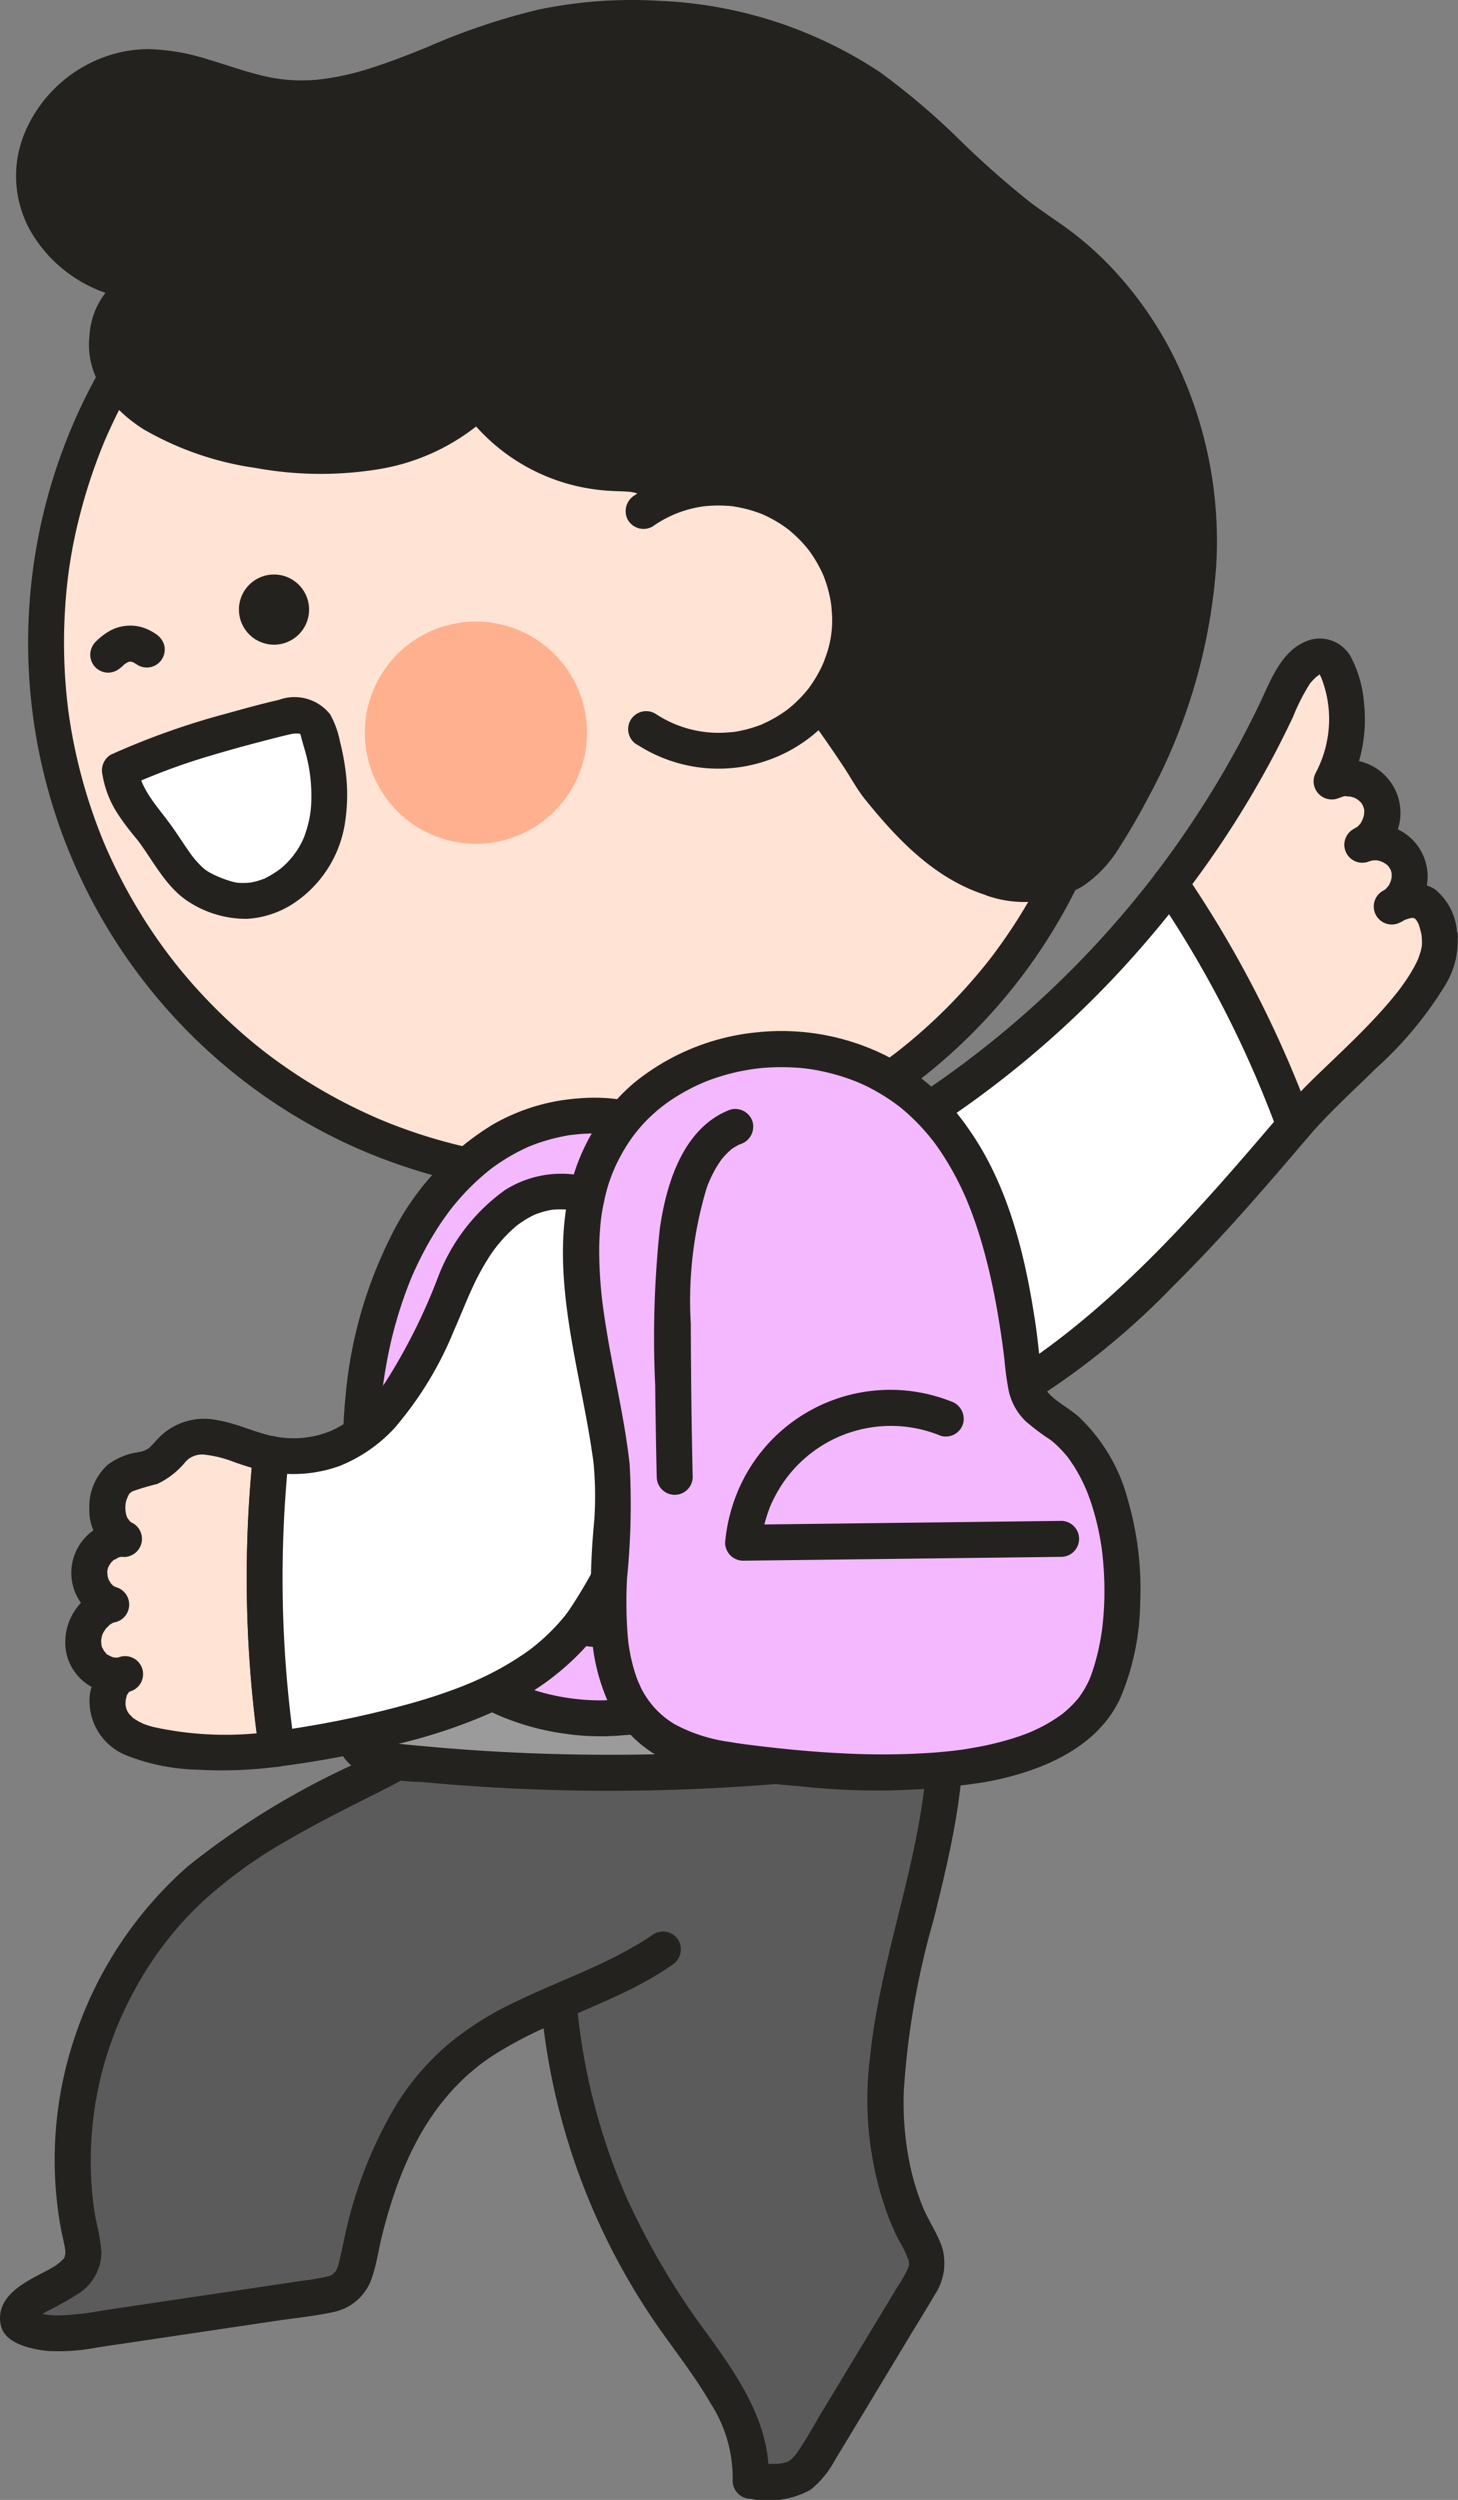 <svg xmlns="http://www.w3.org/2000/svg" width="84.851" height="145.431" viewBox="0 0 84.851 145.431">
  <rect x="0" y="0" width="84.851" height="145.431" fill="#808080" stroke="none"/>
  <g id="img_" transform="translate(-543.607 -739.114)">
    <path id="패스_5023" data-name="패스 5023" d="M600.131,906.364a37.145,37.145,0,0,0,4.5,34.521c2.07,2.942,4.673,5.968,4.434,9.428,1.87.114,2.794.261,3.782-1.374l5.883-9.737a3.209,3.209,0,0,0,.591-1.5,3.627,3.627,0,0,0-.62-1.721c-2.5-4.669-1.953-10.146-.809-15.213s2.839-10.137,2.466-15.294" transform="translate(-21.768 -66.874)" fill="#5b5b5b"/>
    <path id="패스_5024" data-name="패스 5024" d="M598.42,905.382a37.28,37.28,0,0,0-2.092,18.038,38.894,38.894,0,0,0,6.692,17.289c1.013,1.441,2.107,2.832,2.991,4.359a8,8,0,0,1,1.3,4.541,1.065,1.065,0,0,0,1.047,1.047,5.182,5.182,0,0,0,3.474-.523,5.606,5.606,0,0,0,1.442-1.749l1.452-2.4,2.9-4.806c.477-.789.967-1.572,1.43-2.369a3.311,3.311,0,0,0,.465-2.723c-.267-.84-.793-1.578-1.133-2.39a14.734,14.734,0,0,1-.692-2.175,17.716,17.716,0,0,1-.419-4.663A46.693,46.693,0,0,1,619,916.993c.991-3.991,1.98-8.08,1.7-12.224a1.072,1.072,0,0,0-1.047-1.047,1.055,1.055,0,0,0-1.047,1.047c.475,6.915-2.623,13.416-3.3,20.216a19.518,19.518,0,0,0,1.12,9.4c.167.4.343.8.542,1.191a8.229,8.229,0,0,1,.535,1.067.751.751,0,0,1-.019.67,8.106,8.106,0,0,1-.6,1.039l-2.827,4.679-1.566,2.592c-.491.813-.943,1.674-1.5,2.446.1-.145-.013.016-.044.05-.059.065-.116.129-.179.19-.039.038-.085.071-.122.109s.158-.084-.037.017c-.053.028-.109.059-.16.09-.165.1.188-.031-.017,0-.117.02-.239.06-.356.087.267-.062-.087,0-.19.008-.143.005-.286,0-.43,0-.37-.01-.739-.038-1.107-.06l1.047,1.046c.194-3.232-1.746-6.033-3.55-8.528a43.522,43.522,0,0,1-4.714-7.966,36.346,36.346,0,0,1-2.925-17.423,32.929,32.929,0,0,1,.734-4.831,36.031,36.031,0,0,1,1.489-4.923,1.055,1.055,0,0,0-.731-1.287,1.07,1.07,0,0,0-1.287.731" transform="translate(-21.067 -66.171)" fill="#24221e"/>
    <path id="패스_5025" data-name="패스 5025" d="M588.194,904.848a31.507,31.507,0,0,0-20.155,2.884c-5.519,2.864-11.026,5.121-14.818,9.989a21.666,21.666,0,0,0-4.213,17.855,2.739,2.739,0,0,1,.047,1.607c-.631,1.565-3.982,1.787-3.662,3.424,1.075.848,2.711.688,4.131.477l13.3-1.979a3.318,3.318,0,0,0,1.512-.482,2.628,2.628,0,0,0,.815-1.674c.949-4.491,2.555-9.177,6.462-12.158,3.314-2.528,7.844-3.48,11.284-5.871" transform="translate(-0.71 -66.402)" fill="#5b5b5b"/>
    <path id="패스_5026" data-name="패스 5026" d="M587.762,903.143a32.849,32.849,0,0,0-12.338.013,31.227,31.227,0,0,0-5.724,1.662c-1.881.749-3.659,1.71-5.465,2.619a46.1,46.1,0,0,0-9.69,5.947,22.784,22.784,0,0,0-6.484,9.641,22.363,22.363,0,0,0-.914,11.421c.069.379.2.895.244,1.185a1.5,1.5,0,0,1,.012.374c.019-.148-.08.254.013.018-.016.041-.048.078-.062.12s-.047.077-.072.114q.145-.179.038-.049c-.1.1-.211.2-.309.3.188-.19-.08.051-.156.1-.268.172-.55.32-.833.466-1.171.6-2.732,1.466-2.357,3.057.248,1.049,1.824,1.364,2.73,1.453a11.727,11.727,0,0,0,2.847-.2l6.946-1.033,3.4-.507c1.117-.166,2.262-.278,3.367-.513a2.988,2.988,0,0,0,2.318-2.074c.268-.8.382-1.659.589-2.475.862-3.385,2.172-6.613,4.707-9.019a11.85,11.85,0,0,1,2.048-1.566,24.131,24.131,0,0,1,2.564-1.356c1.706-.792,3.464-1.468,5.146-2.31a19.866,19.866,0,0,0,2.393-1.4,1.073,1.073,0,0,0,.375-1.432,1.055,1.055,0,0,0-1.432-.375c-2.523,1.738-5.468,2.679-8.2,4.02a18.286,18.286,0,0,0-3.852,2.463,15.188,15.188,0,0,0-2.9,3.386,25.222,25.222,0,0,0-3.1,8.017c-.074.324-.14.649-.213.974-.04.173-.09.341-.138.512-.007.023-.074.185-.01.045a1.744,1.744,0,0,1-.153.274c.1-.147-.2.159-.087.081a.954.954,0,0,1-.423.17,11.962,11.962,0,0,1-1.259.215l-5.542.825-6.207.924a17.327,17.327,0,0,1-2.433.283,4.291,4.291,0,0,1-1.014-.074c-.07-.016-.141-.034-.211-.054-.014,0-.31-.107-.153-.042a2.48,2.48,0,0,1-.548-.33l.481.625c.025.151,0,.17.016.028.022-.178-.063.243.007.023.019-.062-.108.222-.013.043s-.149.133.014-.025c.045-.043.09-.088.135-.132.144-.139-.056.026,0,0,.146-.08.282-.187.427-.27a20.613,20.613,0,0,0,1.822-1.017,2.891,2.891,0,0,0,1.4-2.464,11.926,11.926,0,0,0-.309-1.809c-.1-.536-.157-.916-.206-1.4a20.626,20.626,0,0,1,2.538-12.195,20.075,20.075,0,0,1,3.925-5.031,27.4,27.4,0,0,1,5.032-3.6c1.878-1.086,3.827-2.041,5.762-3.018a40.932,40.932,0,0,1,6-2.643,30.508,30.508,0,0,1,13.458-1.216c.417.057,1.023.16,1.508.253a1.075,1.075,0,0,0,1.287-.731,1.056,1.056,0,0,0-.731-1.288" transform="translate(0 -65.705)" fill="#24221e"/>
    <path id="패스_5027" data-name="패스 5027" d="M621.267,842.487l7.492,14.795c8.751-3.569,15.27-10.933,21.4-18.149a63.721,63.721,0,0,0-7.227-14.059,57.686,57.686,0,0,1-21.67,17.414" transform="translate(-31.218 -34.555)" fill="#fff"/>
    <path id="패스_5028" data-name="패스 5028" d="M619.664,842.324l2.534,5,4.036,7.97.923,1.822a1.048,1.048,0,0,0,1.182.481,44.013,44.013,0,0,0,14.026-9.766c2.02-2,3.924-4.107,5.783-6.252q.711-.82,1.415-1.647c.213-.251.434-.5.642-.753.448-.552.259-1.064.047-1.659-.539-1.513-1.165-3-1.85-4.45a79.084,79.084,0,0,0-5.261-9.218,1.064,1.064,0,0,0-1.807,0,57.1,57.1,0,0,1-15.881,14.184,56.084,56.084,0,0,1-5.413,2.854,1.055,1.055,0,0,0-.376,1.432,1.072,1.072,0,0,0,1.432.376,58.253,58.253,0,0,0,17.96-12.958,61.417,61.417,0,0,0,4.084-4.831h-1.807a63.014,63.014,0,0,1,7.122,13.809l.269-1.018c-4.7,5.524-9.588,11.17-15.68,15.094a33.607,33.607,0,0,1-5.262,2.786l1.182.481-2.534-5-4.037-7.969-.922-1.822a1.047,1.047,0,1,0-1.807,1.057" transform="translate(-30.52 -33.862)" fill="#24221e"/>
    <path id="패스_5029" data-name="패스 5029" d="M673.177,819.293c-.21-1.662-1-2.749-2.782-1.771a2,2,0,0,0-1.741-3.6,2.04,2.04,0,1,0-1.788-3.665,7.664,7.664,0,0,0,.424-6.334,1.714,1.714,0,0,0-.472-.749c-.925-.743-2.087.573-2.568,1.657a56.585,56.585,0,0,1-6.747,11.35,63.765,63.765,0,0,1,7.227,14.059l.481-.565c1.924-2.268,8.37-7.2,7.966-10.386" transform="translate(-45.785 -25.666)" fill="#ffe3d4"/>
    <path id="패스_5030" data-name="패스 5030" d="M673.479,818.313a3.529,3.529,0,0,0-1.309-2.522,2.87,2.87,0,0,0-3.01.126l1.057,1.807a3.044,3.044,0,0,0-2.548-5.508l.806,1.912a3.084,3.084,0,1,0-2.844-5.472l1.432,1.432a8.715,8.715,0,0,0,1-5.129,6.906,6.906,0,0,0-.764-2.67,2.066,2.066,0,0,0-2.353-.991c-1.683.507-2.3,2.362-2.985,3.779q-1.168,2.435-2.57,4.748a58.377,58.377,0,0,1-3.5,5.13,1.017,1.017,0,0,0,0,1.057,63.066,63.066,0,0,1,7.122,13.809,1.056,1.056,0,0,0,1.749.462c1.239-1.456,2.652-2.727,4.014-4.066a21.824,21.824,0,0,0,3.985-4.776,4.958,4.958,0,0,0,.755-2.848,1.077,1.077,0,0,0-1.046-1.047,1.054,1.054,0,0,0-1.047,1.047,3.164,3.164,0,0,1,.012.482c-.01.259.035-.1,0,.034-.023.083-.034.171-.056.255-.046.179-.11.35-.172.524-.02.058-.088.163.021-.049-.023.044-.04.091-.062.135-.044.092-.089.183-.136.272a9.958,9.958,0,0,1-.7,1.116c-.068.1-.137.19-.207.284l-.108.142c.12-.156.021-.028,0,0-.164.2-.329.407-.5.607-1.3,1.519-2.775,2.875-4.211,4.26-.712.687-1.381,1.393-2.022,2.148l1.75.461a65.177,65.177,0,0,0-7.333-14.309v1.057a57.6,57.6,0,0,0,5.19-8.128q.548-1.047,1.052-2.116a11.587,11.587,0,0,1,.98-1.926c-.08.111.025-.031.036-.044.047-.054.093-.108.142-.159s.124-.121.187-.181c.122-.116-.112.071.021-.021.065-.045.132-.083.2-.123-.084.05-.127-.012,0,0,.051.007.187.021-.032-.008.1,0,.109,0,.025-.01s-.077-.011.023.013l-.045-.018c-.072-.032-.061-.022.034.03-.037.016-.061-.053-.075-.072a2.008,2.008,0,0,1,.113.193c.164.3-.024-.078.051.118a6.969,6.969,0,0,1,.309,1.066,6.652,6.652,0,0,1-.649,4.4,1.056,1.056,0,0,0,1.432,1.432c-.191.091.149-.041.195-.054.223-.065-.136-.025.1-.008.053,0,.42.054.194,0,.093.021.184.048.276.072.114.042.12.043.014,0,.057.028.113.057.168.09s.246.191.1.057c.029.026.236.244.176.168s.1.176.121.213c-.092-.187.007.062.023.106.024.123.027.123.011,0,.006.063.009.126.009.189,0,.035-.034.324.005.1a2.525,2.525,0,0,1-.1.368c.065-.192-.035.066-.052.1-.031.055-.064.109-.1.161.07-.084.066-.08-.012.011a2.441,2.441,0,0,1-.2.2c.165-.13-.149.069-.188.089a1.048,1.048,0,0,0,.806,1.913,2.36,2.36,0,0,1,.325-.1c.076-.015.063-.014-.038,0a1.347,1.347,0,0,1,.145-.006c.049,0,.1,0,.146,0q-.175-.032.012,0c.1.024.189.047.282.078-.183-.06.078.041.106.057s.256.183.107.059a1.855,1.855,0,0,1,.208.2c-.126-.143.06.105.083.149q.049.1-.008-.026a2.014,2.014,0,0,1,.075.282c-.014-.118-.016-.115-.007.011,0,.1,0,.194-.011.291.025-.188-.022.047-.039.1-.01.033-.128.28-.038.113a2.6,2.6,0,0,1-.149.251c.111-.161-.059.051-.087.084-.092.08-.1.087-.012.021a1.725,1.725,0,0,1-.166.1,1.047,1.047,0,1,0,1.057,1.807c-.01,0,.305-.154.167-.094.063-.027.129-.049.194-.07.09-.029.181-.049.273-.07-.131.029-.106.014.014.007.149-.008.112.014-.012-.017a1.05,1.05,0,0,0,.173.045c.112,0-.186-.094-.029,0s-.087-.149.011,0c.017.026.169.176.064.056s.03.048.049.079c.034.056.062.117.1.175.059.1-.052-.169.01.02a5.619,5.619,0,0,1,.234,1.016,1.053,1.053,0,0,0,1.288.731,1.075,1.075,0,0,0,.731-1.288" transform="translate(-45.078 -24.964)" fill="#24221e"/>
    <path id="패스_5031" data-name="패스 5031" d="M610.341,780.689a31.131,31.131,0,1,1-31.131-31.131,31.132,31.132,0,0,1,31.131,31.131" transform="translate(-1.798 -4.198)" fill="#ffe3d4"/>
    <path id="패스_5032" data-name="패스 5032" d="M608.591,779.986q0,1.258-.1,2.512-.046.568-.111,1.134c-.012.1-.025.2-.038.307a.718.718,0,0,1-.017.13c-.032.22-.064.44-.1.659a30.972,30.972,0,0,1-1.134,4.668q-.357,1.092-.795,2.155c-.005.013-.133.315-.048.117-.039.091-.078.182-.118.274q-.1.227-.2.453-.268.586-.56,1.16a31.166,31.166,0,0,1-2.4,3.956c-.486.682-.739,1.009-1.274,1.652q-.753.9-1.572,1.749-.784.809-1.625,1.56-.421.376-.854.736-.208.172-.418.341l-.23.183-.154.121q.123-.1-.022.016a32.388,32.388,0,0,1-3.873,2.519q-1,.547-2.033,1.022c-.18.083-.362.163-.544.242-.012.005-.314.134-.116.051l-.276.114q-.554.226-1.116.431a30.881,30.881,0,0,1-4.559,1.271q-.551.109-1.106.2c-.2.033-.405.063-.609.092a.782.782,0,0,1-.13.017l-.307.038q-1.24.144-2.488.19a31.563,31.563,0,0,1-4.9-.2c-.316-.038-.5-.063-.943-.134q-.63-.1-1.255-.228-1.165-.237-2.311-.561t-2.286-.748q-.514-.19-1.021-.4c-.013-.005-.315-.133-.117-.048l-.183-.079q-.318-.139-.634-.284a31.081,31.081,0,0,1-4.053-2.25q-.451-.3-.893-.61c-.16-.113-.319-.229-.477-.344l-.236-.176c-.029-.021-.335-.255-.178-.134q-.892-.69-1.729-1.445a31.223,31.223,0,0,1-3.187-3.319,29.963,29.963,0,0,1-2.558-3.633q-.61-1.016-1.141-2.076-.244-.487-.471-.983-.124-.271-.242-.544c.007.017-.121-.282-.065-.149.033.078-.085-.2-.1-.242a30.943,30.943,0,0,1-1.441-4.486q-.284-1.189-.474-2.4c-.029-.185-.057-.372-.083-.558s.03.249-.01-.079c-.013-.1-.026-.2-.038-.307q-.072-.618-.119-1.237a31.507,31.507,0,0,1,.008-4.92,27.9,27.9,0,0,1,.751-4.623,31.521,31.521,0,0,1,1.481-4.522c.011-.028.078-.185.01-.025.039-.091.078-.182.118-.273q.119-.273.245-.543.248-.54.518-1.07.537-1.056,1.154-2.068.589-.966,1.245-1.887.314-.439.642-.868c-.129.168.069-.087.077-.1l.183-.231q.215-.267.435-.53a31.29,31.29,0,0,1,3.207-3.3q.4-.358.818-.7.227-.187.457-.371l.154-.122.155-.121q-.124.1.021-.016c.629-.472,1.268-.928,1.927-1.356a30.983,30.983,0,0,1,4.069-2.226c.66-.3,1.171-.509,1.961-.8q1.132-.411,2.293-.733,1.123-.312,2.266-.538.6-.119,1.207-.214c.169-.027.338-.051.508-.075a.718.718,0,0,1,.129-.017l.41-.049a31.536,31.536,0,0,1,4.91-.17q1.193.051,2.38.194l.307.038c-.22-.028.115.016.129.018.2.029.406.06.608.093q.6.1,1.2.222a30.943,30.943,0,0,1,4.547,1.3q.515.191,1.021.4c.013.005.315.133.117.048l.273.118q.3.129.589.265,1.054.488,2.07,1.055,1.032.575,2.019,1.228.45.3.891.612c.147.1.292.21.437.318l.2.146c.028.021.335.255.178.134a31.086,31.086,0,0,1,3.417,3.082q.814.85,1.561,1.759c.1.126.207.253.309.381l.182.231a.749.749,0,0,1,.076.1c.236.314.47.63.7.951a31.2,31.2,0,0,1,2.374,3.972q.266.532.512,1.073.1.226.2.454c.005.013.134.314.05.115q.077.184.152.368.43,1.066.781,2.161a30.956,30.956,0,0,1,1.1,4.629c.032.2.062.405.09.609-.03-.221.014.116.016.13.013.1.024.205.036.307q.064.566.108,1.134.092,1.2.091,2.408a1.047,1.047,0,0,0,2.093,0,32.232,32.232,0,0,0-5.908-18.58,32.177,32.177,0,0,0-58.355,16.171,32.159,32.159,0,0,0,18.8,31.719,32.556,32.556,0,0,0,19.736,2.217,32.183,32.183,0,0,0,25.325-26.483,33.608,33.608,0,0,0,.4-5.045,1.047,1.047,0,0,0-2.093,0" transform="translate(-1.094 -3.496)" fill="#24221e"/>
    <path id="패스_5033" data-name="패스 5033" d="M570.921,796.751a2.041,2.041,0,1,1-2.311-1.73,2.042,2.042,0,0,1,2.311,1.73" transform="translate(-9.347 -22.465)" fill="#24221e"/>
    <path id="패스_5034" data-name="패스 5034" d="M554.182,802.421a3.552,3.552,0,0,1,.3-.272l-.212.163a2.135,2.135,0,0,1,.453-.271l-.25.106a1.5,1.5,0,0,1,.363-.1l-.278.038a1.4,1.4,0,0,1,.335,0l-.278-.038a1.65,1.65,0,0,1,.373.1l-.25-.105a2.345,2.345,0,0,1,.414.233,1.047,1.047,0,0,0,1.538-1.182,1.177,1.177,0,0,0-.481-.626,2.948,2.948,0,0,0-.835-.4,2.5,2.5,0,0,0-1.094-.047,2.359,2.359,0,0,0-.794.292,3.753,3.753,0,0,0-.788.618,1.08,1.08,0,0,0-.306.74,1.063,1.063,0,0,0,.306.74,1.053,1.053,0,0,0,.74.307,1.091,1.091,0,0,0,.74-.307" transform="translate(-3.533 -24.472)" fill="#24221e"/>
    <path id="패스_5035" data-name="패스 5035" d="M591.975,805.123a6.464,6.464,0,1,1-7.319-5.478,6.464,6.464,0,0,1,7.319,5.478" transform="translate(-14.273 -24.306)" fill="#ffb18f"/>
    <path id="패스_5036" data-name="패스 5036" d="M560.007,818.778c-1.28-.693-2.072-2.478-3.025-3.616a6.6,6.6,0,0,1-1.711-3.253,52.79,52.79,0,0,1,9.367-3.048c.649-.163,1.446-.279,1.891.221a1.773,1.773,0,0,1,.325.67,9.673,9.673,0,0,1,.112,6.4,5.031,5.031,0,0,1-5.064,3.314,5.827,5.827,0,0,1-1.9-.69" transform="translate(-4.689 -27.982)" fill="#fff"/>
    <path id="패스_5037" data-name="패스 5037" d="M559.845,817.182c-.071-.04-.14-.082-.209-.125-.015-.01-.169-.121-.094-.063s-.13-.115-.125-.111c-.051-.046-.1-.093-.148-.142-.111-.111-.217-.227-.319-.347-.047-.055-.091-.109-.136-.166s-.045-.056,0,0l-.065-.087c-.386-.533-.734-1.09-1.115-1.627-.834-1.177-1.831-2.121-2.041-3.575l-.481,1.182a36.655,36.655,0,0,1,4.948-1.816c.89-.267,1.786-.513,2.685-.747q.614-.161,1.228-.315c.19-.048.382-.091.572-.136a1.52,1.52,0,0,1,.427-.028c.158,0-.176-.086.08.014.238.091.04.019.026.008-.138-.108.016.065,0,.022s-.027-.171.039.1c.112.452.267.892.369,1.349a9.478,9.478,0,0,1,.234,2.51,5.7,5.7,0,0,1-.141,1.094c-.049.215-.107.428-.176.636-.027.084-.058.167-.088.251-.056.141-.065.165-.027.075-.022.05-.045.1-.069.149a4.718,4.718,0,0,1-1.275,1.642,5.74,5.74,0,0,1-.875.548c-.178.1-.091.045-.044.024a3.679,3.679,0,0,1-.352.125,4.027,4.027,0,0,1-.568.133c.178-.028-.047,0-.091,0q-.187.013-.373.007a1.588,1.588,0,0,1-.417-.049,6.075,6.075,0,0,1-1.38-.536,1.07,1.07,0,0,0-1.432.376,1.058,1.058,0,0,0,.376,1.432,6.156,6.156,0,0,0,3.173.867,5.527,5.527,0,0,0,2.635-.838,6.863,6.863,0,0,0,3.077-4.677,10.709,10.709,0,0,0,.01-3.337,13.376,13.376,0,0,0-.289-1.45,5.394,5.394,0,0,0-.575-1.595,2.644,2.644,0,0,0-2.993-.838c-1.011.228-2.015.508-3.013.786a43.84,43.84,0,0,0-6.76,2.4,1.07,1.07,0,0,0-.481,1.182,5.936,5.936,0,0,0,.95,2.354c.243.372.516.725.794,1.072.12.15.246.294.364.445-.089-.114.021.032.053.076.052.071.1.144.153.215.839,1.2,1.584,2.589,2.9,3.333a1.047,1.047,0,0,0,1.057-1.807" transform="translate(-3.999 -27.289)" fill="#24221e"/>
    <path id="패스_5038" data-name="패스 5038" d="M602.606,790.9c2.732.833,4.98.161,6.482-2.191,3.578-5.6,5.892-12.077,5.584-18.6a21.29,21.29,0,0,0-9.112-16.766c-5.008-3.3-7.84-8.12-13.74-10.506a26.285,26.285,0,0,0-17.916-.744c-4.219,1.4-8.344,3.936-12.762,3.367-2.659-.342-5.115-1.807-7.8-1.737-3.542.093-6.664,3.326-6.447,6.678s3.728,6.159,7.253,5.8c-2.442.1-3.682,3.245-2.623,5.326s3.483,3.182,5.811,3.87c5.223,1.543,11.625,1.512,15.426-2.258a10.246,10.246,0,0,0,7.809,4.2,4.736,4.736,0,0,1,2.16.366,3.538,3.538,0,0,1,1.079,1.16c3.807,5.609,8.626,10.9,12.125,16.639,1.812,2.231,3.84,4.532,6.67,5.395" transform="translate(-1.318 -0.703)" fill="#24221e"/>
    <path id="패스_5039" data-name="패스 5039" d="M601.638,791.206a6.685,6.685,0,0,0,5.615-.542,7.2,7.2,0,0,0,2.085-2.186q.95-1.484,1.766-3.049a33.18,33.18,0,0,0,3.912-13.418,24.156,24.156,0,0,0-2.48-12.164,21.7,21.7,0,0,0-3.473-5.014,19.169,19.169,0,0,0-2.185-2.018c-.847-.667-1.758-1.237-2.62-1.881a52.669,52.669,0,0,1-4.254-3.76,41.366,41.366,0,0,0-4.575-3.873,25.08,25.08,0,0,0-12.785-4.137,26.647,26.647,0,0,0-7.033.5,38.026,38.026,0,0,0-6.53,2.2c-1.072.433-2.148.859-3.251,1.206a15.316,15.316,0,0,1-3.086.676,9.694,9.694,0,0,1-3.159-.211c-1.119-.263-2.2-.657-3.3-.981a12.316,12.316,0,0,0-3.434-.583,7.638,7.638,0,0,0-3.11.69,7.981,7.981,0,0,0-4.051,4.141,6.525,6.525,0,0,0,.319,5.75,8.1,8.1,0,0,0,4.584,3.67,7.306,7.306,0,0,0,2.868.319,1.075,1.075,0,0,0,1.047-1.047,1.056,1.056,0,0,0-1.047-1.047,4.459,4.459,0,0,0-4.017,4.191c-.276,2.333,1.277,4.274,3.155,5.454a18.052,18.052,0,0,0,6.52,2.246,20.966,20.966,0,0,0,7.029.091,12.4,12.4,0,0,0,6.668-3.258l-1.644-.212a11.266,11.266,0,0,0,6.537,4.412,11.8,11.8,0,0,0,2.059.3c.33.019.66.02.99.044a2.134,2.134,0,0,1,.705.157.64.64,0,0,1,.249.176c.079.075.227.24.257.278.153.195.378.548.555.8q.655.949,1.337,1.879c1.782,2.439,3.668,4.8,5.5,7.2.913,1.2,1.814,2.4,2.681,3.63q.663.939,1.3,1.9c.411.625.772,1.305,1.242,1.887,1.906,2.359,4.084,4.642,7.058,5.573a1.047,1.047,0,1,0,.556-2.018,9.177,9.177,0,0,1-3.077-1.761,22.492,22.492,0,0,1-2.61-2.731,15.632,15.632,0,0,1-1.1-1.613q-.605-.935-1.242-1.849c-.844-1.215-1.724-2.4-2.618-3.583-1.8-2.372-3.659-4.7-5.431-7.089-.878-1.184-1.666-2.45-2.58-3.6a3.314,3.314,0,0,0-1.768-1.185,12.331,12.331,0,0,0-2.171-.2,9.615,9.615,0,0,1-3.708-1.13,8.906,8.906,0,0,1-1.563-1.077,9.687,9.687,0,0,1-.768-.75c-.114-.125-.223-.254-.332-.383-.076-.091-.117-.147-.244-.325a1.063,1.063,0,0,0-1.643-.212,8.5,8.5,0,0,1-2.211,1.595,7.6,7.6,0,0,1-1.148.507,13.035,13.035,0,0,1-1.38.413,14.291,14.291,0,0,1-1.436.271c.148-.02-.161.017-.211.023-.127.014-.255.026-.383.037-.257.022-.514.038-.771.048a20.176,20.176,0,0,1-3.012-.109q-.2-.021-.39-.046c-.124-.016-.025,0,0,0l-.222-.032q-.387-.057-.773-.129-.738-.135-1.467-.318t-1.436-.405c-.234-.074-.468-.153-.7-.236-.125-.045-.25-.091-.374-.14l-.159-.063c-.02-.008-.23-.1-.118-.047a10.989,10.989,0,0,1-1.352-.689c-.2-.124-.4-.257-.6-.395a.686.686,0,0,1-.133-.1c-.111-.091-.219-.185-.325-.283a6.01,6.01,0,0,1-.48-.5c-.034-.04-.069-.081-.1-.123.09.114-.018-.026-.029-.042-.071-.1-.14-.205-.2-.312s-.127-.216-.183-.327c-.02-.039-.038-.079-.057-.118-.068-.141.053.156.006.007a5.3,5.3,0,0,1-.161-.59c-.009-.043-.016-.087-.021-.13.013.094.01.132.008.016s-.013-.234-.012-.352.011-.236.018-.353c0-.02.021-.167,0-.036s.011-.056.016-.079a5.246,5.246,0,0,1,.188-.679c.014-.041.031-.082.047-.123-.036.088-.05.1,0,.01s.1-.206.164-.305.124-.193.19-.287c-.115.163.028-.029.079-.084.077-.084.158-.16.24-.237.031-.029.064-.055.1-.082-.068.057-.1.07-.01.013s.188-.12.288-.173l.114-.056c.106-.053-.164.044.025-.005.1-.026.193-.056.291-.081.033-.008.217-.04.078-.019s.128-.006.13-.006v-2.093a6.365,6.365,0,0,1-1.341-.011c-.124-.016-.008,0,.014,0l-.158-.027c-.1-.02-.209-.041-.313-.066a6.759,6.759,0,0,1-.665-.192c-.1-.035-.2-.072-.3-.111.133.053-.1-.046-.141-.063-.208-.1-.411-.206-.609-.323a4.939,4.939,0,0,1-.936-.679q-.233-.211-.447-.441c-.071-.077-.141-.154-.208-.234-.033-.039-.066-.08-.1-.12-.109-.135.075.105-.026-.035a6.591,6.591,0,0,1-.648-1.107c.066.144-.032-.083-.049-.127-.035-.1-.068-.192-.1-.289a5.428,5.428,0,0,1-.154-.643c-.009-.05-.018-.1-.024-.151,0,.021.016.148.007.024-.008-.1-.016-.205-.02-.308a6.285,6.285,0,0,1,.02-.663c.014-.2-.022.069.016-.126.019-.1.037-.2.059-.3a5.877,5.877,0,0,1,.184-.637c.017-.048.1-.264.077-.21s.072-.157.1-.2a6.673,6.673,0,0,1,.326-.588,6.417,6.417,0,0,1,1.571-1.67,7.09,7.09,0,0,1,1.153-.657c.11-.05.017-.008,0,0,.049-.02.1-.04.149-.058q.15-.056.3-.105a6.47,6.47,0,0,1,.672-.176c.1-.021.211-.041.316-.056-.156.023.1-.009.149-.012a6.725,6.725,0,0,1,.776-.015,7.218,7.218,0,0,1,1.435.194c2.167.477,4.189,1.423,6.425,1.592a15.751,15.751,0,0,0,6.4-1.1c2.061-.734,4.045-1.668,6.122-2.359a23.2,23.2,0,0,1,6.316-1.168,25.577,25.577,0,0,1,6.406.506,23.19,23.19,0,0,1,5.933,2.013c3.338,1.735,5.791,4.459,8.615,6.985q1.112,1,2.3,1.9c.74.562,1.616,1.1,2.3,1.634a19.128,19.128,0,0,1,2.06,1.877,17.542,17.542,0,0,1,1.705,2.077,20.877,20.877,0,0,1,2.537,4.881,22.658,22.658,0,0,1,.786,2.722q.153.691.264,1.39c.07.442.1.711.151,1.235a27.414,27.414,0,0,1-2,12.5,37.374,37.374,0,0,1-2.917,5.8q-.208.34-.423.677c-.062.1-.126.2-.193.291-.028.04-.207.276-.132.183a6.1,6.1,0,0,1-.42.468q-.108.107-.221.208c-.047.042-.244.2-.2.169.085-.064-.045.031-.051.035-.04.026-.08.055-.12.081-.08.053-.161.1-.245.151s-.166.09-.251.134c-.042.022-.085.041-.127.062.094-.045.073-.026-.011,0a5.317,5.317,0,0,1-.541.171c-.092.023-.185.044-.279.062l-.142.025c-.165.028.158-.013-.01,0a6.875,6.875,0,0,1-1.21-.008c-.123-.012-.008,0,.015,0-.053-.007-.107-.016-.16-.025q-.162-.028-.324-.062c-.242-.051-.481-.116-.718-.187a1.047,1.047,0,0,0-.556,2.018" transform="translate(-0.628 0)" fill="#24221e"/>
    <path id="패스_5040" data-name="패스 5040" d="M606.414,800.606a7.655,7.655,0,1,0-.182-12.7" transform="translate(-25.175 -19.064)" fill="#ffe3d4"/>
    <path id="패스_5041" data-name="패스 5041" d="M605.185,800.819a8.7,8.7,0,1,0-.183-14.51,1.073,1.073,0,0,0-.376,1.432,1.056,1.056,0,0,0,1.432.375,6.671,6.671,0,0,1,3.057-1.183,8.1,8.1,0,0,1,1.664.012c.125.014,0,0-.023,0l.2.033q.15.026.3.059a7.482,7.482,0,0,1,.777.214c.094.032.189.065.283.1.062.023.124.047.185.072-.019-.007-.131-.057-.022-.007.225.1.447.212.662.334q.3.17.582.367c.056.039.255.185.211.151-.093-.072.067.055.086.071.05.042.1.084.149.126a7.647,7.647,0,0,1,.981,1.026c-.112-.142.072.1.1.142q.1.141.192.286c.133.208.255.422.367.642.053.1.1.208.151.312,0,.007.069.156.027.057s.032.082.041.105c.089.234.169.472.235.714s.115.459.156.693c.01.052.044.3.023.128.019.154.033.309.042.465a6.084,6.084,0,0,1-.371,2.708c-.038.11-.08.219-.123.327-.062.158.06-.129-.01.025l-.062.135q-.158.336-.347.655c-.117.2-.246.387-.378.575-.028.04-.058.08-.087.118.1-.136,0,0-.018.02-.084.1-.167.2-.255.3q-.231.255-.482.488c-.084.078-.169.153-.257.227-.038.032-.076.062-.113.094-.237.2.084-.059-.059.047a7.733,7.733,0,0,1-1.219.74c-.049.024-.371.166-.2.1-.123.051-.248.1-.374.141a7.742,7.742,0,0,1-.773.224c-.132.03-.265.058-.4.081l-.2.033c.113-.017.046,0-.028,0-.278.025-.555.045-.834.045a6.659,6.659,0,0,1-3.654-1.1,1.047,1.047,0,1,0-1.056,1.807" transform="translate(-24.473 -18.373)" fill="#24221e"/>
    <path id="패스_5042" data-name="패스 5042" d="M615.134,876.583c0-6.75.123-13.77-1.784-20.279a15.67,15.67,0,0,0-4.32-7.629c-5.161-4.531-15.988-2.564-20.831,1.434-3.226,2.664-4.584,7.577-5.726,11.3a113.221,113.221,0,0,0-4.326,20.938,2.144,2.144,0,0,0,.126,1.28c.373.681,1.329.859,2.158.947a117.885,117.885,0,0,0,30-.63c1.551-.233,3.272-.6,4.117-1.811a4.914,4.914,0,0,0,.594-2.94c-.008-.863-.01-1.733-.01-2.607" transform="translate(-13.87 -42.995)" fill="#9b9b9b"/>
    <path id="패스_5043" data-name="패스 5043" d="M615.485,875.879a108.879,108.879,0,0,0-.628-14.831,37.321,37.321,0,0,0-1.554-6.876,17.361,17.361,0,0,0-3.143-5.842c-2.374-2.769-5.9-3.877-9.456-4a23.321,23.321,0,0,0-10.47,2.175,14.427,14.427,0,0,0-4.062,2.693,15.461,15.461,0,0,0-3.193,4.879A50.016,50.016,0,0,0,581,859.652c-.7,2.3-1.369,4.612-1.945,6.949a114.735,114.735,0,0,0-2.639,14.9,3.306,3.306,0,0,0,.2,1.843,2.407,2.407,0,0,0,1.193,1.122,10.9,10.9,0,0,0,3.446.6q3.818.359,7.654.468a118.031,118.031,0,0,0,15.248-.551q1.924-.2,3.841-.453a33.078,33.078,0,0,0,3.436-.552,6.141,6.141,0,0,0,2.752-1.353,4.557,4.557,0,0,0,1.292-3.22c.06-1.17,0-2.354,0-3.526a1.047,1.047,0,1,0-2.093,0c0,1.152.053,2.314,0,3.466a3.31,3.31,0,0,1-.226,1.183,2.96,2.96,0,0,1-.182.319c-.071.113-.013.028.006,0-.032.04-.066.078-.1.115a2.931,2.931,0,0,1-.216.215c-.038.034-.076.068-.116.1.087-.069.013-.011-.035.019a3.786,3.786,0,0,1-1.051.5,10.79,10.79,0,0,1-1.357.324c-1.082.2-2.178.331-3.269.467a117.848,117.848,0,0,1-14.571.9q-3.653,0-7.3-.226-1.822-.114-3.64-.284c-.585-.054-1.172-.105-1.755-.178-.123-.016-.009,0,.014,0l-.16-.026c-.106-.019-.211-.041-.315-.066s-.2-.057-.3-.089-.011,0,.011.012c-.061-.026-.117-.065-.178-.09-.177-.075.06.032-.1-.065-.007,0-.117-.121-.042-.037s-.022-.034-.026-.052c.025.113-.035-.179-.014-.036a1.99,1.99,0,0,1,0-.418c.039-.575.123-1.15.193-1.722q.209-1.712.476-3.415.554-3.548,1.332-7.054a111.015,111.015,0,0,1,3.5-12.512,20.788,20.788,0,0,1,2.336-4.937,8.8,8.8,0,0,1,.718-.954,10.105,10.105,0,0,1,.931-.956c.142-.127.289-.249.438-.37l.1-.075c-.008.007-.145.109-.049.04.078-.057.154-.115.233-.172q.434-.311.891-.587a17.626,17.626,0,0,1,2.018-1.047c.039-.018.262-.114.179-.079s.143-.058.184-.075q.291-.118.585-.226.574-.213,1.16-.393a23.411,23.411,0,0,1,2.43-.611q.622-.121,1.249-.209c-.173.024.069-.008.124-.015l.3-.035c.218-.023.436-.044.654-.06a20.1,20.1,0,0,1,2.5-.041c.407.019.813.052,1.218.1.065.008.288.039.105.013l.285.043q.306.05.609.111a13.419,13.419,0,0,1,2.216.66c.112.044-.028-.012-.041-.018l.124.054.245.112c.174.083.346.171.516.264a9.218,9.218,0,0,1,.932.585c.032.023.227.169.139.1s.1.084.133.11c.184.152.361.313.533.479a11.2,11.2,0,0,1,.983,1.082,13.8,13.8,0,0,1,1.523,2.539,20.609,20.609,0,0,1,1.021,2.692c.337,1.081.615,2.18.846,3.289a68.65,68.65,0,0,1,1.058,13.813c0,1.139,0,2.278,0,3.417a1.047,1.047,0,1,0,2.093,0" transform="translate(-13.174 -42.291)" fill="#24221e"/>
    <path id="패스_5044" data-name="패스 5044" d="M584.378,860.967a21.624,21.624,0,0,1,.642-3.956c1.218-4.422,5.68-3.222,9.4-3.324a3.652,3.652,0,0,0,1.4-.252c1.637-.733,1.628-3.309.326-4.543s-3.29-1.39-5.071-1.182c-12.2,1.427-15.867,22.437-8.455,30.63a13.816,13.816,0,0,0,11.641,4.273,5.476,5.476,0,0,0,3.176-1.237,2.283,2.283,0,0,0,.4-3.016c-.932-1.112-2.73-.808-4.224-.77a8.756,8.756,0,0,1-7.235-3.536,11.954,11.954,0,0,1-1.893-5.822,42.627,42.627,0,0,1-.1-7.266" transform="translate(-14.147 -43.623)" fill="#f4b8ff"/>
    <path id="패스_5045" data-name="패스 5045" d="M584.718,860.27a19.334,19.334,0,0,1,.6-3.678,5.6,5.6,0,0,1,.231-.682c-.067.158.025-.044.051-.1.054-.107.111-.213.173-.316s.126-.192.191-.287c-.1.147-.014.017.042-.048.131-.152.288-.275.426-.419.1-.1-.149.1-.027.02.032-.02.063-.045.094-.067.075-.051.151-.1.228-.145s.157-.088.238-.128.318-.121.1-.052a8.171,8.171,0,0,1,1.116-.3c.089-.016.307-.045.09-.019.1-.012.2-.023.294-.032.214-.021.429-.034.644-.043.415-.017.83-.016,1.244-.007.878.018,1.755.071,2.632.076a4.532,4.532,0,0,0,3.311-.933c1.514-1.436,1.231-4.039-.075-5.5-1.606-1.793-4.333-1.888-6.539-1.568a11.61,11.61,0,0,0-4.09,1.439,15.7,15.7,0,0,0-5.917,6.53,25.618,25.618,0,0,0-2.616,9.249,24.155,24.155,0,0,0,.813,9.24,14.5,14.5,0,0,0,5.6,7.959,14.809,14.809,0,0,0,6.32,2.434,14.334,14.334,0,0,0,3.483.089,7.2,7.2,0,0,0,3.564-1.135,3.691,3.691,0,0,0,1.63-3.208,3.027,3.027,0,0,0-2.219-2.653,9.8,9.8,0,0,0-3.242-.147,7.563,7.563,0,0,1-3.059-.459,7.457,7.457,0,0,1-4.344-4.074,19.017,19.017,0,0,1-1.09-7.139c-.029-1.3,0-2.6.1-3.9a1.056,1.056,0,0,0-1.047-1.047,1.067,1.067,0,0,0-1.047,1.047,40.629,40.629,0,0,0,.122,7.454,12.56,12.56,0,0,0,2.487,6.776,9.633,9.633,0,0,0,5.658,3.27,14.853,14.853,0,0,0,3.251.115c.236-.009.472-.014.709-.009.124,0,.249.008.373.018l.157.014c-.112-.011-.045-.009.028.005.115.023.228.047.341.078.056.017.328.13.159.047.087.042.168.091.251.141.036.021.14.122.019.011.048.044.094.09.141.137,0,0,.1.129.047.054s.047.092.058.111c.057.1,0,0,0-.018.017.047.031.1.044.145.007.027.041.232.026.109s0,.054,0,.063c0,.051,0,.1,0,.154,0,.109.035-.1-.007.081-.023.1-.051.2-.081.3-.008.024-.078.179-.014.045-.023.048-.048.1-.074.142s-.181.286-.1.187a2.226,2.226,0,0,1-.261.274,3.285,3.285,0,0,1-1.187.628,7.683,7.683,0,0,1-1.5.294,12.79,12.79,0,0,1-6.13-.892,13.488,13.488,0,0,1-2.642-1.456,10.132,10.132,0,0,1-1.119-.92,11.842,11.842,0,0,1-.944-.987c-.1-.113-.186-.231-.281-.344-.04-.047.12.161,0-.007-.054-.074-.109-.148-.163-.223q-.283-.4-.535-.816a18.16,18.16,0,0,1-.894-1.752c.086.185.023.056-.021-.053-.028-.068-.055-.136-.081-.205q-.1-.257-.193-.52-.169-.477-.309-.963a20.131,20.131,0,0,1-.48-2.055c-.032-.179-.062-.359-.09-.54-.012-.078-.023-.155-.034-.233-.008-.052-.015-.1-.022-.156.01.073.022.176.007.043-.043-.368-.084-.737-.113-1.107-.057-.737-.081-1.477-.073-2.215s.048-1.5.121-2.24q.028-.285.062-.57c.01-.081.02-.163.03-.244.007-.052.029-.205,0,.035.008-.055.015-.108.023-.163q.082-.568.188-1.131a24.67,24.67,0,0,1,1.206-4.282c.062-.161.127-.321.191-.481.1-.247-.043.094.033-.079.042-.1.084-.193.127-.289q.216-.483.458-.955a18.7,18.7,0,0,1,1.065-1.826c.195-.293.4-.578.611-.86.111-.148-.109.133.042-.054l.14-.174c.117-.143.237-.284.359-.423a13.684,13.684,0,0,1,1.426-1.4c.119-.1.241-.2.362-.3-.161.129-.039.031.045-.032s.154-.113.231-.168q.394-.278.808-.523.431-.253.882-.467l.194-.09c.043-.02.088-.037.131-.058,0,0-.195.078-.086.036.168-.064.333-.133.5-.193a11.367,11.367,0,0,1,1.948-.492c.215-.037-.045,0,.019,0,.114-.012.227-.027.341-.038q.4-.04.812-.05c.272-.006.544,0,.816.017a3.463,3.463,0,0,1,.638.082,5.679,5.679,0,0,1,.713.189,2.481,2.481,0,0,1,.616.286,2.37,2.37,0,0,1,.466.337c.078.072.148.149.222.227.012.012.1.127.027.03s.033.053.044.071c.054.087.108.174.154.264.036.07.1.24.039.07a4.88,4.88,0,0,1,.176.635c.026.12,0-.048-.006-.061.007.058.012.116.016.174q.007.13.005.26c0,.045-.023.34-.007.2s-.029.144-.042.194c-.023.1-.054.186-.085.279-.038.112.022-.051.027-.06-.024.048-.047.1-.074.145-.039.071-.084.138-.129.206.13-.2-.053.039-.1.094-.106.124.126-.059-.079.064-.036.021-.2.116-.158.094a2.373,2.373,0,0,1-.712.145c-.851.052-1.709,0-2.56-.029a12.278,12.278,0,0,0-4.9.452,4.939,4.939,0,0,0-2.067,1.424,6.653,6.653,0,0,0-1.271,2.739,24.818,24.818,0,0,0-.555,3.753,1.055,1.055,0,0,0,1.047,1.046,1.068,1.068,0,0,0,1.047-1.046" transform="translate(-13.441 -42.927)" fill="#24221e"/>
    <path id="패스_5046" data-name="패스 5046" d="M554.131,892.692a1.916,1.916,0,0,1-2.386-1.5,2.272,2.272,0,0,1,1.618-2.554,1.935,1.935,0,0,1-1.263-2.211,1.971,1.971,0,0,1,2-1.6c-1.346-.588-1.3-3.111.066-3.759a16.38,16.38,0,0,0,1.841-.584,14.016,14.016,0,0,0,1.161-1.107c1.361-1.1,3.174-.122,4.763.349a6.475,6.475,0,0,0,.707.161,69.813,69.813,0,0,0,.336,17.148,22.59,22.59,0,0,1-6.265-.019q-.342-.055-.682-.124a3.8,3.8,0,0,1-2.614-1.455c-.564-.9-.281-2.459.716-2.742" transform="translate(-3.258 -56.181)" fill="#ffe3d4"/>
    <path id="패스_5047" data-name="패스 5047" d="M553.156,890.994a1.653,1.653,0,0,1-.185.05q.183-.019,0-.005c-.056,0-.318-.041-.1.006a2.261,2.261,0,0,1-.272-.074c.2.069-.129-.08-.173-.107-.166-.1.048.086-.086-.077-.029-.035-.184-.228-.085-.084-.027-.038-.187-.367-.12-.186a1.7,1.7,0,0,1-.08-.291c.037.2.005-.106,0-.127.011-.127.007-.136-.01-.026q.013-.076.03-.151a.939.939,0,0,1,.184-.46c.035-.059.073-.115.113-.17-.05.065-.051.071,0,.016.027-.029.268-.256.12-.138a2,2,0,0,1,.248-.155c.11-.054.115-.056.016-.007a1.651,1.651,0,0,1,.185-.048,1.055,1.055,0,0,0,0-2.018c-.295-.089.163.088-.113-.045l-.084-.052c.065.055.071.059.016.01a1.565,1.565,0,0,1-.176-.181c.111.141-.063-.121-.066-.127l-.047-.093q.046.11.009.007a2.4,2.4,0,0,1-.067-.255c.034.184,0-.129,0-.145l.005-.107c-.013.083-.012.086,0,.012a1.682,1.682,0,0,1,.077-.258c-.054.129.033-.043.059-.085s.146-.188.056-.087a1.868,1.868,0,0,1,.225-.22c-.138.111.353-.151.158-.087.024-.008.324-.073.11-.047a1.5,1.5,0,0,1,.3,0,1.054,1.054,0,0,0,.528-1.95,1.866,1.866,0,0,1-.258-.148c.229.155-.007-.034-.056-.088.187.2,0-.039-.042-.1-.05-.1-.046-.09.011.041-.019-.048-.036-.1-.051-.147-.031-.1-.051-.2-.072-.308.057.282,0-.056,0-.123,0-.109.007-.216.016-.324-.022.266,0,.023.017-.042.024-.105.059-.206.093-.307-.083.253.029-.048.063-.107s.055-.088.085-.13c-.087.108-.094.118-.019.032.058-.054.3-.212.076-.087a13.651,13.651,0,0,1,1.521-.457,4.715,4.715,0,0,0,1.641-1.281,1.29,1.29,0,0,1,1.13-.425,6.616,6.616,0,0,1,1.616.393,14.206,14.206,0,0,0,1.96.578l-.768-1.009a70.832,70.832,0,0,0,.373,17.426l1.009-1.325a19.5,19.5,0,0,1-7.151-.216,4.985,4.985,0,0,1-.685-.222c.149.064-.144-.076-.149-.078-.1-.051-.188-.108-.28-.166-.169-.105,0,.028-.131-.1-.049-.049-.218-.225-.213-.218.02.027-.105-.179-.13-.223.086.154.01.025-.017-.071-.011-.038-.062-.319-.03-.065a2.18,2.18,0,0,1-.015-.266c0-.035.033-.352.01-.213s.052-.171.059-.2c.046-.2-.092.12.025-.062.028-.043.177-.242.017-.059a1.6,1.6,0,0,1,.168-.169q-.162.125-.016.032c-.13.048-.139.053-.027.016a1.07,1.07,0,0,0,.731-1.287,1.058,1.058,0,0,0-1.288-.731,2.718,2.718,0,0,0-1.769,2.763,3.4,3.4,0,0,0,2.1,2.949,12.107,12.107,0,0,0,4.19.849,25.262,25.262,0,0,0,4.6-.166,1.07,1.07,0,0,0,1.009-1.325,68.78,68.78,0,0,1-.3-16.869,1.047,1.047,0,0,0-.768-1.01c-1.164-.214-2.232-.777-3.4-.964a3.691,3.691,0,0,0-3.5,1.125c-.092.1-.181.2-.275.3-.032.033-.239.236-.169.179a1.541,1.541,0,0,1-.693.264,3.927,3.927,0,0,0-1.717.707,3.271,3.271,0,0,0-1.093,2.524,2.956,2.956,0,0,0,1.5,2.719l.528-1.949a3.012,3.012,0,0,0-1.017,5.869V886.94a3.326,3.326,0,0,0-2.349,3.841,2.981,2.981,0,0,0,3.674,2.231,1.047,1.047,0,1,0-.557-2.018" transform="translate(-2.562 -55.492)" fill="#24221e"/>
    <path id="패스_5048" data-name="패스 5048" d="M576.211,868.012c1.9-2.052,3.125-5.052,4.159-7.5,1.074-2.54,2.934-5.151,5.673-5.475a5.867,5.867,0,0,1,5.146,2.428,10.992,10.992,0,0,1,1.963,5.542c.642,5.88-1.809,11.329-4.748,16.251-2.777,4.651-8.85,6.356-13.868,7.415-1.474.311-2.965.584-4.457.762a69.813,69.813,0,0,1-.336-17.148,6.736,6.736,0,0,0,6.468-2.278" transform="translate(-10.362 -46.588)" fill="#fff"/>
    <path id="패스_5049" data-name="패스 5049" d="M576.252,868.065a20.555,20.555,0,0,0,3.43-5.63c.411-.923.771-1.871,1.209-2.781a13.763,13.763,0,0,1,.725-1.323,8.139,8.139,0,0,1,.787-1.088q.231-.268.485-.516c.151-.148.4-.371.5-.447.07-.054.347-.244.5-.337.09-.053.182-.1.275-.154l.14-.071c.016-.008.193-.089.114-.054a6,6,0,0,1,.571-.185c.121-.032.242-.056.365-.079s.013-.005-.011,0c.077-.01.154-.016.231-.022a4.906,4.906,0,0,1,.75.011c.123.011.034,0,.007,0,.057.008.114.019.17.03q.227.043.449.105a5.231,5.231,0,0,1,2.342,1.466,7.27,7.27,0,0,1,1.521,2.634c1.444,4.264.526,9.031-1.228,13.092-.459,1.062-.973,2.1-1.522,3.118a27.842,27.842,0,0,1-1.691,2.875c-.06.085-.121.169-.184.252s-.008.011.005-.007l-.1.121q-.229.281-.475.545a11.826,11.826,0,0,1-1.009.96,9.129,9.129,0,0,1-.99.743c-.392.264-.8.51-1.21.739A18.955,18.955,0,0,1,580,883.179c-.886.341-1.789.634-2.7.894a57.871,57.871,0,0,1-6.1,1.362c-.6.1-1.207.2-1.814.269l1.009.768a68.779,68.779,0,0,1-.3-16.87l-1.325,1.009a7.983,7.983,0,0,0,4.25-.309,8.812,8.812,0,0,0,3.236-2.238,1.047,1.047,0,0,0-1.48-1.48c-.19.2-.385.4-.59.585-.1.093-.207.179-.311.269s-.106.086-.029.026c-.054.041-.109.081-.164.121a7.029,7.029,0,0,1-.685.435c-.118.066-.239.127-.361.186-.061.029-.123.057-.185.084.078-.032.082-.035.014-.008a5.705,5.705,0,0,1-3.136.309A1.067,1.067,0,0,0,568,869.6a70.828,70.828,0,0,0,.373,17.426,1.043,1.043,0,0,0,1.009.768,58.2,58.2,0,0,0,7.194-1.363,31.522,31.522,0,0,0,5.857-2.038,15.182,15.182,0,0,0,4.845-3.492,16.149,16.149,0,0,0,1.895-2.76c.609-1.06,1.185-2.139,1.71-3.244,2.16-4.554,3.437-9.659,2.28-14.675a9.236,9.236,0,0,0-3.967-5.988,6.13,6.13,0,0,0-6.537.011,11.071,11.071,0,0,0-3.91,5.1,33.616,33.616,0,0,1-3.034,6.055,9.977,9.977,0,0,1-.94,1.181,1.069,1.069,0,0,0,0,1.48,1.058,1.058,0,0,0,1.48,0" transform="translate(-9.663 -45.901)" fill="#24221e"/>
    <path id="패스_5050" data-name="패스 5050" d="M602.644,878.64c-1.788-3.83-.258-9.514-.711-13.373-.778-6.636-4.218-15.007,1.331-20.72a10.284,10.284,0,0,1,2.166-1.674,12.752,12.752,0,0,1,11.842-.466c6.356,3.1,7.908,11.039,8.641,17.425a4.21,4.21,0,0,0,.462,1.771,5.873,5.873,0,0,0,1.659,1.419c3.94,2.922,4.395,10.979,2.7,15.154-2.606,6.433-15.627,5.2-21.257,4.451a9.7,9.7,0,0,1-5.413-2.022,6.187,6.187,0,0,1-1.424-1.965" transform="translate(-22.736 -41.026)" fill="#f4b8ff"/>
    <path id="패스_5051" data-name="패스 5051" d="M602.839,877.407a4.419,4.419,0,0,1-.21-.539c-.092-.273-.17-.552-.236-.832-.059-.251-.108-.5-.149-.759-.006-.038-.044-.3-.026-.166q-.032-.254-.054-.508a25.334,25.334,0,0,1-.035-3.4,42.933,42.933,0,0,0,.148-6.589c-.234-2.106-.688-4.179-1.075-6.26-.1-.523-.191-1.046-.277-1.57q-.062-.38-.119-.761c-.05-.336-.059-.4-.09-.645a25.035,25.035,0,0,1-.211-3.181c0-.511.025-1.023.073-1.531.013-.139.029-.277.045-.417-.02.166.013-.087.02-.136q.064-.411.154-.819a9.226,9.226,0,0,1,.994-2.684,8.873,8.873,0,0,1,2.027-2.518,9.377,9.377,0,0,1,1.433-1.016,10.925,10.925,0,0,1,1.489-.736,12.246,12.246,0,0,1,3.242-.776,13.028,13.028,0,0,1,1.813-.029,9.707,9.707,0,0,1,1.579.2,12.287,12.287,0,0,1,1.686.468,9.179,9.179,0,0,1,1.387.62,11.391,11.391,0,0,1,1.275.8c.039.028.279.21.143.1.09.07.179.142.267.216q.282.234.547.486a12.493,12.493,0,0,1,.965,1.023c.073.087.143.175.215.262.129.157.043.052.016.017l.088.116q.232.312.448.635a17.074,17.074,0,0,1,1.367,2.5c.047.106.094.212.139.319-.068-.161.048.121.066.166q.14.348.269.7.259.71.474,1.436c.28.939.512,1.891.709,2.85s.36,1.931.5,2.9c.017.113.032.226.048.34.005.037.028.206,0,.011.007.048.013.1.019.145.03.238.061.477.09.715a16.482,16.482,0,0,0,.253,1.821,3.518,3.518,0,0,0,.983,1.737,13.272,13.272,0,0,0,1.47,1.1c-.2-.141.032.027.077.065q.11.092.216.19c.163.151.318.31.464.475.065.074.128.149.191.224.027.033.053.066.079.1-.023-.03-.12-.168-.009-.009.124.178.248.353.362.536a10,10,0,0,1,.6,1.138l.074.166c-.006-.014-.062-.151-.016-.039s.08.2.118.3q.133.349.245.706c.139.44.255.886.352,1.337q.071.332.129.666c.019.112.038.224.054.336.01.064.019.129.029.193-.016-.108-.01-.078,0,.012a19.731,19.731,0,0,1,.138,2.862q-.018.684-.087,1.365c-.011.107-.023.214-.035.321-.031.266.013-.06-.017.128-.034.22-.069.44-.11.659-.079.417-.175.831-.293,1.238-.051.179-.108.357-.169.534-.03.085-.06.17-.092.255s-.133.314-.032.093a6.237,6.237,0,0,1-.483.887c-.045.067-.094.131-.138.2-.1.151.129-.15-.025.034-.118.142-.239.281-.368.413q-.17.174-.352.335c-.062.054-.124.106-.187.16-.027.023-.057.042-.083.066-.094.086.173-.123.016-.013a10.171,10.171,0,0,1-.88.57c-.318.179-.646.333-.978.483.255-.115-.054.021-.107.042l-.219.084q-.3.11-.6.207a17.931,17.931,0,0,1-2.338.566q-.3.052-.594.1c-.051.008-.413.057-.152.023q-.173.023-.347.044-.636.075-1.275.123a42.591,42.591,0,0,1-5.177.045c-1.544-.072-3.085-.208-4.62-.388q-.472-.055-.943-.115l-.213-.027-.126-.017-.069-.01-.239-.035c-.16-.024-.319-.05-.478-.077a9.391,9.391,0,0,1-3.208-1.036,5.125,5.125,0,0,1-2.049-2.326,1.056,1.056,0,0,0-1.432-.376,1.07,1.07,0,0,0-.375,1.432,7.164,7.164,0,0,0,2.6,2.954,10.155,10.155,0,0,0,3.55,1.3,49.619,49.619,0,0,0,4.966.627,40.864,40.864,0,0,0,10.738-.225c3.086-.546,6.578-1.874,7.964-4.929a14.685,14.685,0,0,0,1.142-5.477,18.566,18.566,0,0,0-.715-6.021,10.175,10.175,0,0,0-2.89-4.865c-.44-.376-.937-.668-1.391-1.024.073.057-.157-.139-.187-.168-.055-.053-.109-.106-.159-.164-.077-.087-.031-.032-.015-.011a1.652,1.652,0,0,1-.3-.759c-.191-.92-.263-2.079-.413-3.106-.588-4.016-1.579-8.231-3.982-11.583a13.133,13.133,0,0,0-4.711-4.151,13.611,13.611,0,0,0-7.429-1.383,13.384,13.384,0,0,0-7.265,2.954,11.433,11.433,0,0,0-3.674,5.941c-1.119,4.4.048,9,.859,13.352.1.517.189,1.034.273,1.553q.062.379.117.76c.01.066.019.133.028.2,0-.02-.02-.152,0-.029.018.148.038.3.053.444a20.666,20.666,0,0,1,.034,3.2,43.512,43.512,0,0,0-.111,7.143,11.357,11.357,0,0,0,.92,3.465,1.054,1.054,0,0,0,1.432.375,1.071,1.071,0,0,0,.376-1.432" transform="translate(-22.026 -40.321)" fill="#24221e"/>
    <path id="패스_5052" data-name="패스 5052" d="M627.293,874.981a9.622,9.622,0,0,0-12.023,4.471,9.979,9.979,0,0,0-1.1,3.76,1.055,1.055,0,0,0,1.047,1.046l18.539-.224a1.047,1.047,0,0,0,0-2.093l-18.539.224,1.047,1.047c0-.038.031-.307.014-.172.014-.112.034-.224.054-.335.045-.24.1-.48.165-.716q.091-.327.207-.646a4.3,4.3,0,0,1,.247-.583A7.6,7.6,0,0,1,626.737,877a1.053,1.053,0,0,0,1.287-.731,1.072,1.072,0,0,0-.731-1.287" transform="translate(-28.364 -54.352)" fill="#24221e"/>
    <path id="패스_5053" data-name="패스 5053" d="M611.726,847.015c-2.738,1.03-3.727,4.255-4.112,6.894a59.5,59.5,0,0,0-.273,9.153q.028,2.676.089,5.352a1.047,1.047,0,0,0,2.093,0q-.1-4.459-.11-8.919a22.744,22.744,0,0,1,.918-7.9,6.84,6.84,0,0,1,.857-1.659,4.537,4.537,0,0,1,.512-.542,1.319,1.319,0,0,1,.279-.2c.047-.029.1-.054.145-.083.246-.148-.112.026.159-.075a1.076,1.076,0,0,0,.731-1.288,1.055,1.055,0,0,0-1.288-.731" transform="translate(-25.603 -43.355)" fill="#24221e"/>
  </g>
</svg>
